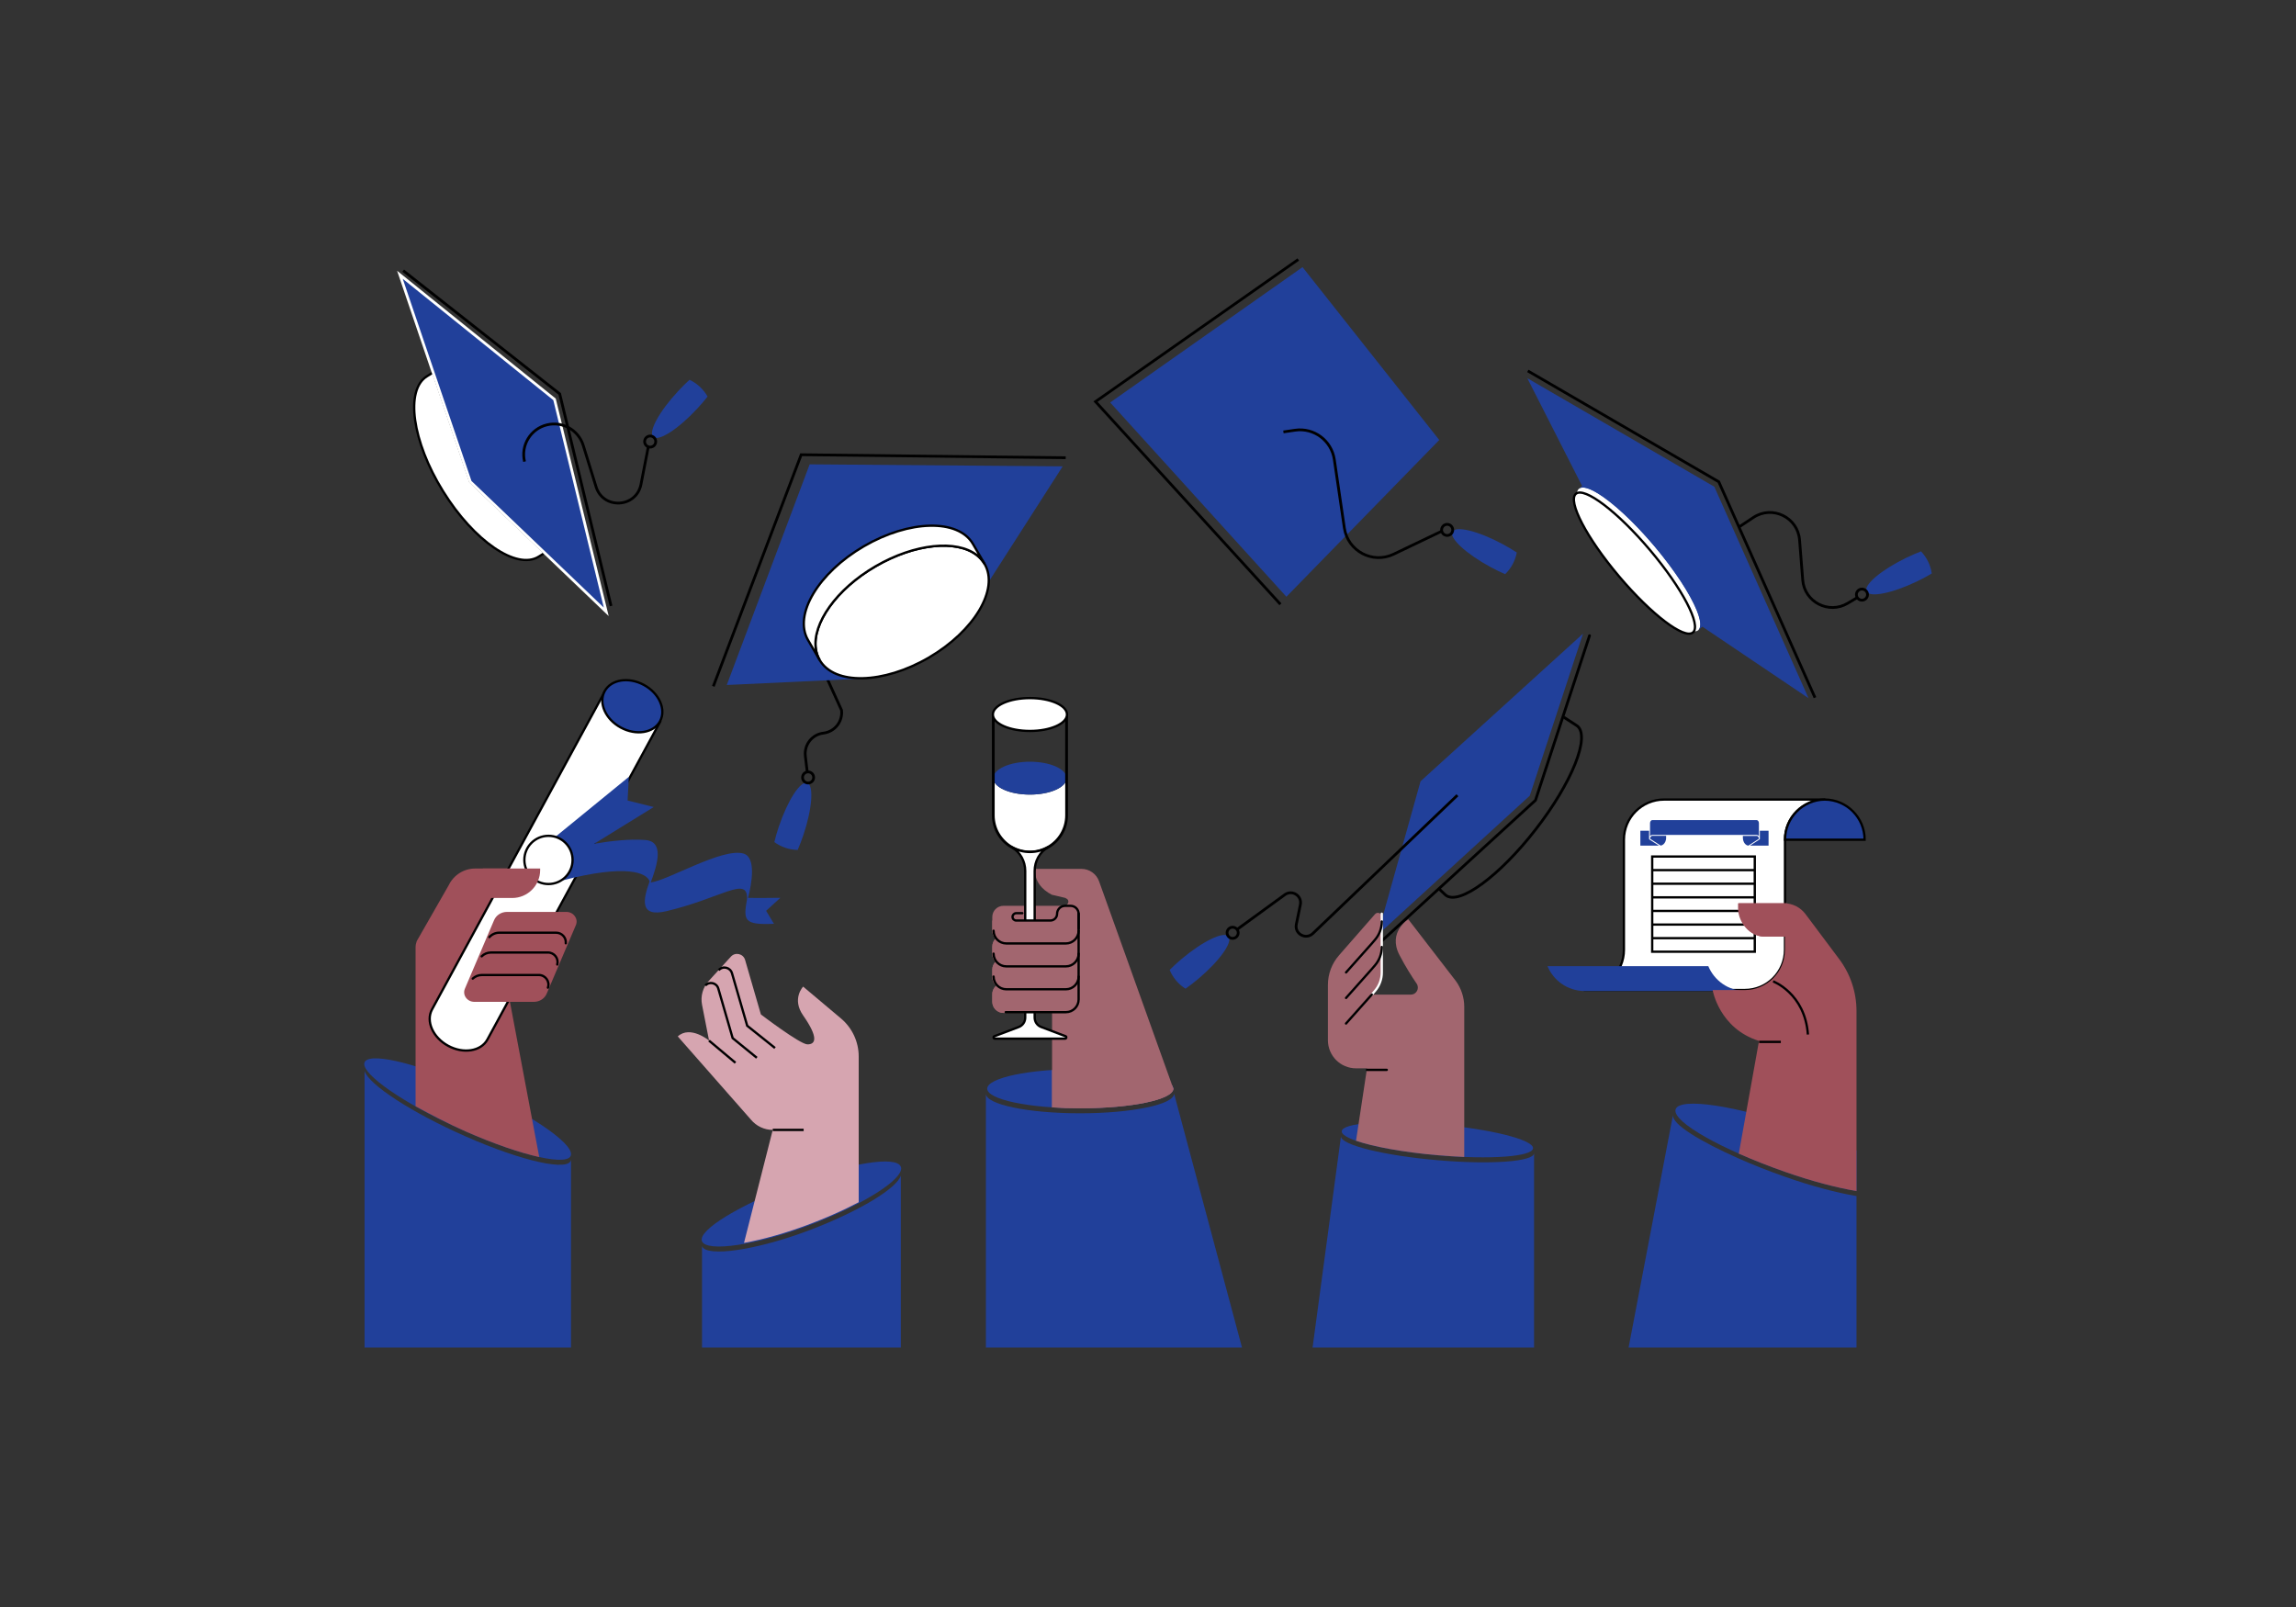 <?xml version="1.0" encoding="utf-8"?>
<!-- Generator: Adobe Illustrator 26.0.1, SVG Export Plug-In . SVG Version: 6.00 Build 0)  -->
<svg version="1.1" id="Слой_1" xmlns="http://www.w3.org/2000/svg" xmlns:xlink="http://www.w3.org/1999/xlink" x="0px" y="0px"
	 viewBox="0 0 5000 3500" style="enable-background:new 0 0 5000 3500;" xml:space="preserve">
<rect x="0" y="0" width="5000" height="3500" fill="#333333" stroke="none"/>
<style type="text/css">
	.st0{fill:#21409A;}
	.st1{fill:#FFFFFF;stroke:#000000;stroke-width:5;stroke-miterlimit:10;}
	.st2{fill:none;stroke:#000000;stroke-width:5;stroke-miterlimit:10;}
	.st3{fill:#21409A;stroke:#000000;stroke-width:5;stroke-miterlimit:10;}
	.st4{fill:#A0505A;}
	.st5{fill:none;stroke:#000000;stroke-width:6;stroke-miterlimit:10;}
	.st6{fill:#FFFFFF;}
	.st7{fill:none;stroke:#000000;stroke-width:6;stroke-linecap:round;stroke-miterlimit:10;}
	.st8{fill:#A2666F;}
	.st9{fill:none;stroke:#FFFFFF;stroke-width:5;stroke-linecap:round;stroke-miterlimit:10;}
	.st10{fill:none;stroke:#000000;stroke-width:5;stroke-linecap:round;stroke-miterlimit:10;}
	.st11{fill:#D6A5B0;}
	.st12{fill:#21409A;stroke:#000000;stroke-width:5;stroke-miterlimit:10;}
	.st13{fill:#21409A;stroke:#FFFFFF;stroke-width:6;stroke-miterlimit:10;}
</style>
<g id="_x35__HAND__x26__CAP">
	<g id="HAND_8_">
		<g id="DRESS_6_">
			<path class="st0" d="M4042.9,2605v329.9h-496.3l96.7-506.6c-3.1,20,58.8,57.5,143.5,95.1c30.4,13.5,64.3,26.9,100.5,39.6
				C3945.7,2583.6,3999.5,2597.6,4042.9,2605C4042.8,2605,4042.9,2605,4042.9,2605z"/>
			<path class="st0" d="M4042.9,2505.8v88.3c-43.4-7.4-97.1-21.3-155.7-41.9c-138.1-48.5-244.4-108.4-238.4-135.3
				c0.1-0.4,0.2-0.8,0.3-1.1c9.3-26.3,131.6-8.1,271.6,41c45,15.8,85.6,32.1,119.7,47.8C4041.2,2505,4042,2505.4,4042.9,2505.8z"/>
		</g>
		<g id="DIPLOMA_1_">
			<path class="st1" d="M3974.8,1741.4c-48.4,0-87.6,39.2-87.6,87.5v239.8c0,48.3-39.2,87.5-87.5,87.5h-350.8
				c48.4,0,87.5-39.2,87.5-87.5v-239.8c0-48.4,39.2-87.5,87.5-87.5L3974.8,1741.4L3974.8,1741.4z"/>
			<g>
				<rect x="3598" y="1865.5" class="st1" width="223.4" height="207.3"/>
				<line class="st2" x1="3821.3" y1="1895.1" x2="3598" y2="1895.1"/>
				<line class="st2" x1="3821.3" y1="1924.7" x2="3598" y2="1924.7"/>
				<line class="st2" x1="3821.3" y1="1954.4" x2="3598" y2="1954.4"/>
				<line class="st2" x1="3821.3" y1="1984" x2="3598" y2="1984"/>
				<line class="st2" x1="3821.3" y1="2013.7" x2="3598" y2="2013.7"/>
				<line class="st2" x1="3821.3" y1="2043.3" x2="3598" y2="2043.3"/>
			</g>
			<path class="st3" d="M3887.2,1828.9c0-48.1,38.8-87.1,86.7-87.5c48,0.4,86.7,39.4,86.7,87.5H3887.2z"/>
			<path class="st0" d="M3800.1,2158.4c-0.1,0-0.3,0-0.4,0h-349.5c-0.2,0-0.4,0-0.6,0c-35.9-0.5-66.6-22.7-79.6-54.1h350.2
				C3733.3,2135.7,3764,2157.9,3800.1,2158.4z"/>
			<g>
				<g>
					<path class="st0" d="M3612.6,1841.7h-40.4v-32.4h19v18c0,0.4,0.2,0.7,0.4,0.8l0.1,0.1L3612.6,1841.7z"/>
				</g>
				<g>
					<path class="st0" d="M3628.3,1820.5v4.3c0,0.8-0.1,1.6-0.1,2.4c0,0.2-0.1,0.5-0.1,0.7c-0.1,0.4-0.1,0.8-0.2,1.2
						c-1.1,5.5-4.4,10-8.5,11.7c-0.3,0.1-0.6,0.2-0.9,0.3c-0.5,0.2-1.1,0.3-1.6,0.4c-0.2,0-0.4,0.1-0.6,0.1l-22.9-14.9
						c0.2-3.5,2.4-6.3,5-6.3h29.9V1820.5z"/>
				</g>
				<g>
					<path class="st0" d="M3851.4,1809.3v32.4H3811l20.8-13.5l0.1-0.1l0,0c0.1-0.1,0.1-0.1,0.2-0.1c0-0.1,0.1-0.1,0.1-0.2
						c0,0,0-0.1,0.1-0.1c0-0.1,0-0.1,0.1-0.1l0,0c0,0,0,0,0-0.1s0-0.1,0-0.2v-18L3851.4,1809.3L3851.4,1809.3z"/>
				</g>
				<g>
					<path class="st0" d="M3830.4,1826.8l-22.9,14.9c-0.6-0.1-1.2-0.2-1.8-0.3c-0.2-0.1-0.4-0.1-0.6-0.2c-0.3-0.1-0.5-0.2-0.8-0.3
						c-0.2-0.1-0.5-0.2-0.7-0.3c-3.1-1.7-5.7-5-7-9.1c-0.2-0.6-0.4-1.2-0.5-1.8c-0.1-0.2-0.1-0.5-0.2-0.8c-0.2-1.3-0.4-2.6-0.4-4
						v-4.3h30C3828,1820.5,3830.2,1823.3,3830.4,1826.8z"/>
				</g>
				<g>
					<path class="st0" d="M3830.4,1792.9v28.2c-0.2-0.2-0.4-0.5-0.6-0.7c-0.4-0.4-0.8-0.7-1.2-1c-1-0.6-2.1-1-3.2-1h-227.1
						c-1.2,0-2.3,0.4-3.2,1c-0.4,0.3-0.8,0.6-1.2,1c-0.2,0.2-0.4,0.4-0.6,0.7v-28.2c0-3.8,2.2-6.8,5-6.8h227.1
						C3828.1,1786.1,3830.4,1789.2,3830.4,1792.9z"/>
				</g>
			</g>
		</g>
		<g id="HAND_9_">
			<path class="st4" d="M4042.9,2202.1v392h-0.1c-43.4-7.4-97.1-21.3-155.7-41.9c-36.2-12.7-70.1-26.2-100.5-39.6l16.3-91
				l27.7-154.5c-86.9-27.2-101-110.8-101-110.8h69.9c48.4,0,87.5-39.2,87.5-87.5V2040h-44.9c-31.5,0-57.1-31-57.1-62.5v-10.2h99.8
				c18.5,0,35.9,8.7,47,23.5l73,97.5C4029.6,2121.1,4042.9,2161,4042.9,2202.1z"/>
			<path class="st4" d="M3891.6,2040h-48.2c-31.5,0-57.1-31-57.1-62.5v-10.2h105.3V2040z"/>
			<path class="st2" d="M3861.3,2137.4c0,0,69.5,26.1,75.8,115.8"/>
			<line class="st2" x1="3830.8" y1="2269.2" x2="3878.1" y2="2269.2"/>
		</g>
	</g>
	<g id="CAP_6_">
		<path class="st5" d="M3786.7,1148l31.7-21c41.3-27.3,96.6-0.3,100.5,49l6.9,87.3c3.8,47.9,56.5,75.2,97.8,50.7l20-11.9"/>
		<polygon class="st0" points="3326,823.7 3733.3,1060.1 3938.4,1520.6 3703.1,1362.1 3447.4,1062.5 		"/>
		<polyline class="st5" points="3327.1,807.8 3743,1049.3 3952.5,1519.5 		"/>
		
			<ellipse transform="matrix(0.764 -0.645 0.645 0.764 55.971 2589.668)" class="st6" cx="3568.9" cy="1218.3" rx="45.1" ry="201.5"/>
		
			<ellipse transform="matrix(0.764 -0.645 0.645 0.764 48.743 2585.692)" class="st1" cx="3559.8" cy="1226.2" rx="44.2" ry="197.6"/>
		<path class="st0" d="M3736.9,1339.9l-38.8,32.7c7.2-6.1,5.6-21.5-3.1-43c-14.3-35.4-47.8-87.1-92.4-140.1
			c-44.7-52.9-90.1-94.6-122.6-114.6c-19.7-12.2-34.7-16.4-41.9-10.3l38.8-32.7c19-16.1,96,36.5,167.8,121.6
			S3756,1323.9,3736.9,1339.9z"/>
		<path class="st0" d="M4151.4,1214.8c11-5.3,21.7-10,32-13.9c6.1,6.4,11.4,13.9,15.5,22.3s6.7,17.2,7.9,25.9
			c-9.5,5.6-19.8,11.2-30.7,16.5c-54.7,26.5-104.5,36.6-111.3,22.6C4057.9,1274.1,4096.7,1241.3,4151.4,1214.8z"/>
		<circle class="st5" cx="4054.8" cy="1295.1" r="12.1"/>
	</g>
</g>
<g id="_x34__HAND__x26__CAP">
	<g id="DRESS_5_">
		<path class="st0" d="M3340.7,2511.5v423.4h-482.3l61.8-459.8c0,18.6,94.1,41.8,210.2,51.8
			C3246.5,2537,3340.7,2530.1,3340.7,2511.5z"/>
		<path class="st0" d="M3338.5,2500.6c0,18.6-93.3,25.5-208.3,15.4s-208.3-33.3-208.3-51.8l0,0c0-18.6,93.3-25.5,208.3-15.4
			C3245.3,2458.8,3338.5,2482,3338.5,2500.6z"/>
	</g>
	<g id="CAP_5_">
		<path class="st5" d="M3405.4,1562l29.2,18.9c29.2,22.6-11.2,123.6-90.2,225.4c-79,101.9-166.7,166.1-195.9,143.5l-14.4-13.6"/>
		<polygon class="st0" points="2999.9,2036.4 3331.4,1733 3447.3,1380.1 3093.5,1701.6 		"/>
		<polyline class="st7" points="2983,2073.2 3343.8,1743 3461.5,1384.5 		"/>
		<path class="st5" d="M3173.8,1732L2859,2033.1c-15.3,14.6-40.3,0.8-36-20l8.8-42.7c4-19.3-17.9-33.4-33.8-21.8l-104,75.7"/>
		<path class="st0" d="M2609.3,2132.1c-9.3,7.8-18.6,15-27.6,21.3c-7.5-4.7-14.4-10.6-20.5-17.8c-6-7.2-10.7-15-14-23.2
			c7.8-7.8,16.4-15.7,25.7-23.6c46.5-39.1,92.3-61.2,102.4-49.2C2685.3,2051.6,2655.8,2093,2609.3,2132.1z"/>
		<circle class="st5" cx="2684.3" cy="2031.6" r="12.1"/>
	</g>
	<g id="HAND_7_">
		<path class="st8" d="M3188.7,2192.8v327c-18.5-0.8-38.2-2-58.5-3.8c-74.9-6.5-140.5-18.7-177.2-31.5l5.5-36.2l18.4-121.5h-23.8
			c-33.9,0-61.3-27.4-61.3-61.3v-120.4c0-23.8,8.6-46.7,24.3-64.6l78.3-89.5c5.1-5.8,14.7-2.2,14.7,5.5v121.7
			c0,14.6-5.2,28.7-14.7,39.8l-7,8.2h85c12.3,0,19.5-13.7,12.6-23.9c-10.5-15.3-24.3-37.1-37.4-62.3c-26.1-49.9,19.2-77.8,19.2-77.8
			l103.7,134.5C3182.3,2153,3188.7,2172.7,3188.7,2192.8z"/>
		<path class="st9" d="M3009.1,1990v128.2c0,14.6-5.2,28.7-14.7,39.8l-7,8.2"/>
		<g>
			<line class="st10" x1="2987.4" y1="2166.1" x2="2931.2" y2="2229.2"/>
			<path class="st10" d="M3009.1,2062.5c0,14.6-5.2,28.7-14.7,39.8l-7,8.2l-56.1,63"/>
			<path class="st10" d="M3009.1,2006.9c0,14.6-5.2,28.7-14.7,39.8l-7,8.2l-56.1,63"/>
			<line class="st10" x1="2976.9" y1="2330.1" x2="3020" y2="2330.1"/>
		</g>
	</g>
</g>
<g id="_x33__HAND__x26__CAP">
	<g id="HAND_4_">
		<g id="DRESS_4_">
			<path class="st0" d="M2704.7,2934.9H2147V2382c0,23.6,91.7,42.7,204.9,42.7s204.9-19.1,204.9-42.7v-0.1L2704.7,2934.9z"/>
			<path class="st0" d="M2555.3,2371L2555.3,2371c0,23.7-90.7,42.8-202.7,42.8s-202.7-19.1-202.7-42.7v-0.1
				c0.3-23.5,90.9-42.6,202.7-42.6S2555.1,2347.5,2555.3,2371z"/>
		</g>
		<g id="HAND_6_">
			<path id="HAND_5_" class="st8" d="M2555.3,2371.4c-0.7,23.4-91.2,42.4-202.7,42.4c-21.5,0-42.1-0.7-61.5-2v-205.7h-105.8
				c-13.5,0-24.4-10.9-24.4-24.4v-16.5c0-7.4,3.3-14,8.5-18.5c-5.2-4.5-8.5-11.1-8.5-18.5v-16.5c0-6.5,2.6-12.5,6.8-16.8
				c-4.2-4.4-6.8-10.3-6.8-16.8v-16.5c0-6.7,2.7-12.8,7.1-17.3c-4.4-4.4-7.1-10.5-7.1-17.2v-29.9c0-13.5,10.9-24.4,24.4-24.4h135.1
				c4.5-2.6,11.8-11.8-0.6-17.2l-29-6.8c-23-11.5-37.6-30.6-37.6-56.4h102c17.1,0,32.4,10.8,38.2,26.9l159.4,445L2555.3,2371.4z"/>
			<path class="st8" d="M2555.8,2371.6c-0.3-0.3-0.5-0.5-0.5-0.5c0,23.6-90.7,42.7-202.7,42.7c-21.5,0-42.1-0.7-61.5-2v-81.3
				c19.4-1.3,40.1-2,61.5-2c101,0,184.8,15.6,200.2,35.9l0,0C2553.2,2364.9,2554.3,2367.6,2555.8,2371.6z"/>
		</g>
		<g id="WINEGLASS">
			<path class="st6" d="M2322.7,1694.8v81.1c0,44.1-35.7,79.8-79.8,79.8s-79.8-35.7-79.8-79.8v-81.1c0,19.8,35.7,35.8,79.8,35.8
				C2287,1730.6,2322.7,1714.6,2322.7,1694.8z"/>
			<ellipse class="st0" cx="2242.9" cy="1694.8" rx="79.8" ry="35.8"/>
			<path class="st5" d="M2322.7,1556.2v219.6c0,29.6-16.1,55.4-40,69.2c0,0,0,0-0.1,0c-11.7,6.7-25.3,10.6-39.7,10.6
				s-27.9-3.8-39.6-10.5c-0.1,0-0.1-0.1-0.2-0.1c-23.9-13.8-40-39.6-40-69.2v-219.6H2322.7z"/>
			<ellipse class="st1" cx="2242.9" cy="1556.2" rx="80.7" ry="35.8"/>
			<path class="st1" d="M2319.6,2262.1h-153.4c-2.8,0-3.6-3.7-1.2-5l53.6-20.3c8.4-3.2,14-11.3,14-20.3v-319.6
				c0-21.2-11-41.1-29.3-51.8c11.7,6.7,25.2,10.5,39.6,10.5c14.5,0,28-3.9,39.7-10.6c-18.4,10.6-29.4,30.6-29.4,51.8v319.6
				c0,9,5.6,17.1,14,20.3l53.6,20.3C2323.2,2258.4,2322.4,2262.1,2319.6,2262.1z"/>
		</g>
		<g id="FINGERS_1_">
			<path class="st8" d="M2345.7,2004.9v201.3h-160.4c-13.5,0-24.4-10.9-24.4-24.4v-16.5c0-7.4,3.3-14,8.5-18.5
				c-5.2-4.5-8.5-11.1-8.5-18.5v-16.5c0-6.5,2.6-12.5,6.8-16.8c-4.2-4.4-6.8-10.3-6.8-16.8v-16.5c0-6.7,2.7-12.8,7.1-17.3
				c-4.4-4.4-7.1-10.5-7.1-17.2V2005L2345.7,2004.9L2345.7,2004.9z"/>
			<g>
				<path class="st10" d="M2163.7,2126.9c0,15.3,12.4,27.7,27.7,27.7h129.8c15.3,0,27.7-12.4,27.7-27.7"/>
				<path class="st10" d="M2163.7,2077c0,15.3,12.4,27.7,27.7,27.7h129.8c15.3,0,27.7-12.4,27.7-27.7"/>
				<path class="st10" d="M2163.7,2027.1c0,15.3,12.4,27.7,27.7,27.7h129.8c15.3,0,27.7-12.4,27.7-27.7"/>
				<path class="st10" d="M2190.1,2204.5h131.1c15.3,0,27.7-12.4,27.7-27.7v-187.1"/>
				<path class="st10" d="M2226.3,1988.9H2213c-4.4,0-8,3.6-8,8l0,0c0,4.4,3.6,8,8,8h74.4c8,0,14.6-6.5,14.6-14.6l0,0
					c0-9.6,7.8-17.4,17.4-17.4h12.1c9.6,0,17.4,7.8,17.4,17.4v32.4"/>
			</g>
		</g>
	</g>
	<g id="CAP_4_">
		<polygon class="st0" points="3134.3,958.3 2801.4,1299.7 2417.6,876.6 2836.5,581.8 		"/>
		<polyline class="st5" points="2788.4,1316.1 2385.7,874.7 2827.3,565.1 		"/>
		<path class="st5" d="M2794.9,940.7l25.1-3.7c41.3-6.1,79.6,22.5,85.7,63.7l21.9,149.2c7.4,50.3,61.4,79.1,107.3,57.1l104.7-50.1"
			/>
		<path class="st0" d="M3273.1,1185.5c10.7,5.8,20.8,11.8,30,17.8c-1.6,8.7-4.6,17.3-9,25.6c-4.4,8.2-10,15.5-16.4,21.6
			c-10.1-4.4-20.7-9.5-31.4-15.3c-53.5-28.9-90.8-63.4-83.4-77.1C3170.3,1144.4,3219.6,1156.6,3273.1,1185.5z"/>
		<circle class="st5" cx="3151.5" cy="1154.1" r="12.1"/>
	</g>
</g>
<g id="_x32__HAND__x26__CAP">
	<g id="HAND_2_">
		<g id="DRESS_3_">
			<path class="st0" d="M1961.7,2560.3v374.6h-432.9v-220.7c9.4,24.6,119.6,8.9,237.2-36.1
				C1871.8,2637.6,1953.5,2587.8,1961.7,2560.3z"/>
			<path class="st0" d="M1961.7,2549.4c-8.3,27.5-89.9,77.3-195.8,117.8c-117.5,45-227.7,60.7-237.2,36.1s85.5-80.3,203.1-125.3
				c117.5-45,220.5-61.5,229.9-36.9C1962.7,2543.6,1962.7,2546.4,1961.7,2549.4z"/>
		</g>
		<g id="HAND_3_">
			<path class="st11" d="M1870,2301v317.4l0,0l-23.9,12.1c-24.2,11.8-51.3,23.5-80.1,34.5c-52.9,20.3-104.4,34.6-145.8,42l23.8-93.5
				l38.8-152.6c-18.4,0-35.8-8.2-47.5-22.4L1476,2257.3c27.3-24.9,68.1,9,68.1,9l-15.3-78.1c-3.6-18.5,1.8-37.7,14.5-51.6l48.4-53.1
				c9.6-10.5,26.9-6.4,30.9,7.2l34.4,118.7c0,0,85.4,65.2,101.4,65.2c18.1,0,24.4-14.7-9.4-63c-25.4-36.3,0-62.8,0-62.8l82.7,69.6
				C1856,2239,1870,2269.2,1870,2301z"/>
			<g>
				<path class="st2" d="M1687.7,2282.5l-60.5-48.4l-33.1-114.2c-3.8-13.1-19.9-17-29.1-6.9"/>
				<path class="st2" d="M1648.1,2303.8l-52.6-42.8l-31.3-108.1c-3.6-12.4-19.4-16.1-28.1-6.5"/>
				<line class="st2" x1="1601.6" y1="2314.7" x2="1544" y2="2266.4"/>
				<line class="st2" x1="1682.8" y1="2460.9" x2="1750.1" y2="2460.9"/>
			</g>
		</g>
	</g>
	<g id="CAP_3_">
		<path class="st5" d="M1802.2,1480l30.4,66.7c2.9,24.7-14.7,47-39.4,50l0,0c-24.7,2.9-42.3,25.3-39.4,50l4.4,37"/>
		<polygon class="st0" points="2154,1265.7 2314.2,1015.7 1763.2,1011.3 1582.7,1491.9 1880.7,1477.9 		"/>
		<polyline class="st5" points="2320.8,996.9 1744.7,990.4 1553.4,1494.8 		"/>
		<path class="st1" d="M2144.1,1228.2c32,54.9-22.4,146.3-121.6,204.1c-99.2,57.8-205.5,60.1-237.5,5.2c-4.4-7.5-7.1-15.6-8.4-24.3
			c-8-54.9,44.3-129.9,130-179.8s176.7-58.5,220.5-24.5C2134,1214.3,2139.7,1220.7,2144.1,1228.2z"/>
		<path class="st1" d="M2118.7,1184.6l25.4,43.6c-4.4-7.5-10.1-13.9-17-19.3c-43.8-34-134.8-25.4-220.5,24.5s-137.9,124.9-130,179.8
			c1.2,8.7,4,16.8,8.4,24.3l-25.4-43.6c-32-54.9,22.4-146.3,121.6-204.1C1980.3,1132.1,2086.7,1129.7,2118.7,1184.6z"/>
		<path class="st0" d="M1749.6,1818.5c-3.9,11.5-8.1,22.5-12.5,32.6c-8.9-0.1-17.9-1.6-26.7-4.6c-8.9-3-16.9-7.2-24.1-12.5
			c2.6-10.7,5.8-22,9.7-33.5c19.4-57.6,47-100.2,61.8-95.3C1772.6,1710.2,1768.9,1760.9,1749.6,1818.5z"/>
		<circle class="st5" cx="1759.8" cy="1693.3" r="12.1"/>
	</g>
</g>
<g id="_x31__HAND__x26__CAP">
	<g id="HAND">
		<g id="DRESS_2_">
			<path class="st0" d="M1243.5,2525.6v409.3H793.9v-602.4c8.8,29.5,102.9,91,219.7,142.4
				C1137.9,2529.8,1240.9,2552.4,1243.5,2525.6z"/>
			<path class="st0" d="M1243.5,2514.7c-2.7,26.8-105.6,4.1-229.9-50.7c-116.8-51.5-210.9-113-219.7-142.4c-0.6-1.9-0.8-3.7-0.6-5.3
				c2.6-26.8,105.6-4.1,229.9,50.7S1246.2,2487.9,1243.5,2514.7z"/>
		</g>
		<g id="HAND_1_">
			<path class="st4" d="M977.4,1927.6c10.7-22,33-36,57.5-36h70.7l3.7,284.2l49.3,261.2l15.7,83c-41.6-9.2-98.4-28.5-160.6-55.9
				c-35.2-15.5-79.3-38.5-108.7-54.7v-345.8c0-4.7,0.9-9.4,2.5-13.8L977.4,1927.6z"/>
		</g>
		<g id="DIPLOMA">
			<g>
				<path class="st1" d="M1437.5,1572.1l-376.1,692c-13.9,25.6-52.2,31.7-85.5,13.6s-49-53.5-35.1-79.2l376.1-692L1437.5,1572.1z"/>
				
					<ellipse transform="matrix(0.477 -0.879 0.879 0.477 -633.107 2014.379)" class="st12" cx="1377.2" cy="1539.5" rx="52.8" ry="68.6"/>
			</g>
			<path class="st0" d="M1191.8,1837l177.7-145.1l-2.8,51.6l56.9,14.2l-129.6,80c34.8-6,76.7-10.9,111.2-8.2
				c41.1,3.2,27.3,51.3,11.9,92.4c36-3.5,156.7-76.6,202.2-62.8c27.8,8.4,17.8,65.1,9.8,96.4c11.6,0.6,70.3-0.1,70.3-0.1l-31,28.3
				l17,28.3c-66,2.9-66.8-7.5-58.5-54.3c1.4-50.9-55-2-175.1,26.7c-59.5,14.2-51.8-24.5-37.1-64.8c-5.9-18.5-50-38.6-191.7-1.6
				L1191.8,1837z"/>
			<circle class="st1" cx="1194.4" cy="1872.9" r="52.5"/>
		</g>
		<g id="FINGERS">
			<path class="st4" d="M1176.3,1891.6v3.3c0,33.6-27.2,60.9-60.9,60.9h-63.9v-64.2L1176.3,1891.6L1176.3,1891.6z"/>
			<g>
				<path class="st4" d="M1254.1,2014.9l-16.9,39.6l-19.7,46.3l-10.7,25.1l-16.3,38.3c-0.4,1-1,2.1-1.5,3c0,0.1-0.1,0.1-0.1,0.2
					c-5.2,9-15.3,14.6-26.4,14.6H1033c-15.7,0-26.4-14.9-20.6-28.6l9.4-22.1l20.7-48.6l17.8-41.9l15.7-36.8
					c4.6-10.8,15.7-17.9,28.1-17.9h129.5C1249.2,1986.3,1259.9,2001.2,1254.1,2014.9z"/>
				<g>
					<path class="st10" d="M1065.7,2041c5.4-6,13.2-9.6,21.6-9.6H1211c13,0,22.4,11.2,21.1,23.1"/>
					<path class="st10" d="M1048.9,2082.9c5.3-5.3,12.6-8.4,20.5-8.4h123.7c14.2,0,24,13.2,20.4,26.2"/>
					<path class="st10" d="M1029.5,2131.4c5.3-5,12.4-7.9,20-7.9h123.7c14.6,0,24.7,14.2,20,27.6l0,0"/>
				</g>
			</g>
		</g>
	</g>
	<g id="CAP_2_">
		<path class="st0" d="M1476.8,851.8c8.3-8.9,16.6-17.2,24.8-24.6c8,3.7,15.6,8.8,22.5,15.2c6.8,6.4,12.5,13.6,16.8,21.3
			c-6.8,8.7-14.4,17.6-22.7,26.5c-41.4,44.5-84.1,72-95.6,61.4C1411.2,941,1435.4,896.3,1476.8,851.8z"/>
		<path class="st1" d="M1186.2,1204.2l-13.2,8.2c-47.9,29.7-141.2-34.2-208.3-142.7c-67.2-108.5-82.8-220.4-35-250.1l13.6-8.4
			l80.9,238L1186.2,1204.2z"/>
		<polygon class="st13" points="1320.2,1332.5 1186.2,1204.2 1024.1,1049.1 943.2,811.2 870.9,598.5 1207.6,869.8 		"/>
		<polyline class="st5" points="1330.7,1319.8 1218.9,857.9 878,589.4 		"/>
		<path class="st5" d="M1142.3,1005.4c-8.6-35.6,13.3-71.5,48.9-80.1l0,0c33.8-8.2,68.1,11.1,78.7,44.1l28.1,90.7
			c15.5,50.2,87.8,46.3,97.9-5.3l16.2-83.3"/>
		<circle class="st5" cx="1415.9" cy="961.7" r="12.1"/>
	</g>
</g>
</svg>
